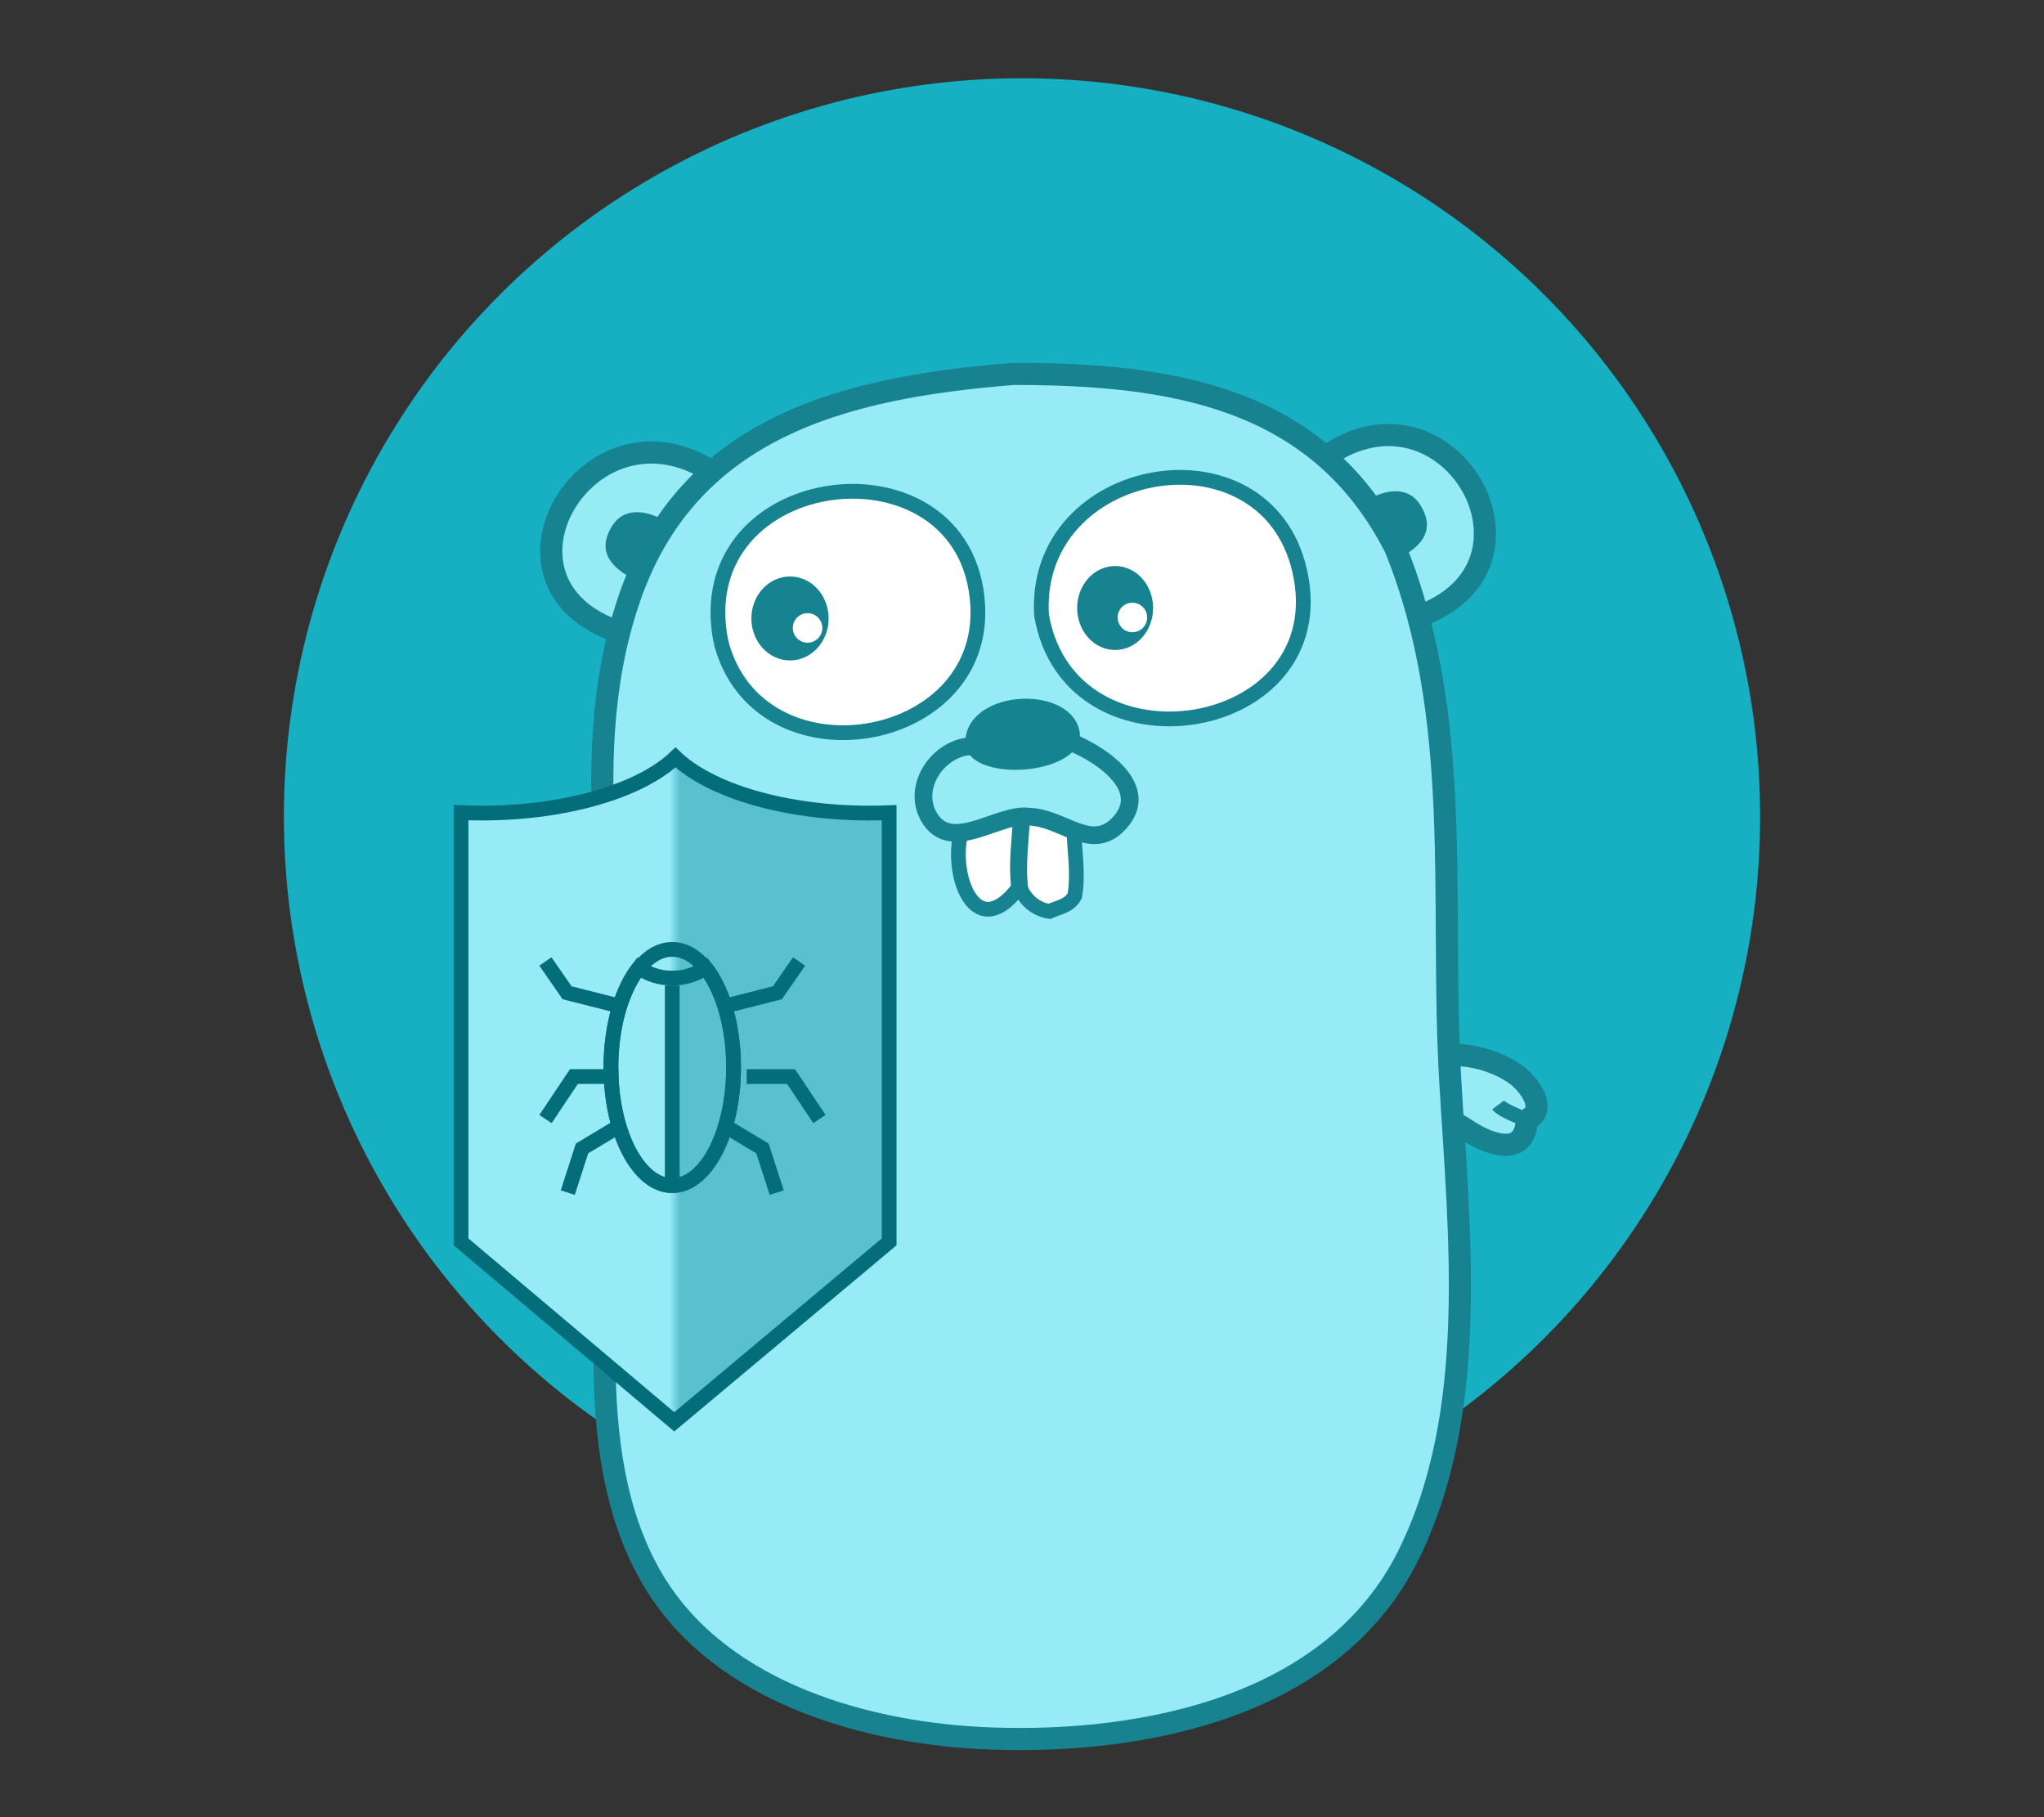 <svg width="100%" height="100%" viewBox="0 0 18 16" version="1.1" xmlns="http://www.w3.org/2000/svg" xmlns:xlink="http://www.w3.org/1999/xlink" xml:space="preserve" style="fill-rule:evenodd;clip-rule:evenodd;"><rect x="0" y="0" width="18" height="16" fill="#333333" stroke="none"/><g id="golangci-lint" transform="matrix(0.13,0,0,0.13,2.5,0.689)"><g id="go"><g id="logo__go__circle"><circle id="a" cx="50" cy="50" r="50" style="fill:rgb(23,175,194);"/></g><g transform="matrix(1,0,0,1,16,20)"><g id="logo__go__body"><g id="Group"><g><path id="Shape" d="M0.818,50.893C0.953,53.683 3.728,52.391 4.988,51.52C6.181,50.692 6.53,51.38 6.635,49.747C6.703,48.673 6.827,47.6 6.765,46.522C4.961,46.358 2.997,46.789 1.517,47.868C0.755,48.424 -0.675,50.198 0.817,50.893" style="fill:rgb(151,235,245);fill-rule:nonzero;stroke:rgb(23,131,145);stroke-width:1.5px;"/><path id="Shape1" d="M0.818,50.893C1.056,50.759 2.086,50.217 2.248,49.893" style="fill:rgb(198,177,152);fill-rule:nonzero;stroke:rgb(23,131,145);stroke-width:1px;"/><path id="Shape2" d="M7.235,17.676C-3.405,14.676 4.505,1.096 13.051,6.681L7.236,17.677L7.235,17.676ZM54.51,5.662C62.933,-0.272 70.544,13.117 60.756,16.485L54.51,5.662Z" style="fill:rgb(151,235,245);fill-rule:nonzero;stroke:rgb(23,131,145);stroke-width:1.5px;"/><path id="Shape3" d="M7.68,13.926C6.275,13.181 5.245,12.169 6.104,10.541C6.899,9.034 8.376,9.197 9.78,9.941L7.68,13.927L7.68,13.926ZM59.538,12.51C60.942,11.765 61.972,10.753 61.113,9.124C60.318,7.616 58.841,7.78 57.437,8.524L59.537,12.51L59.538,12.51Z" style="fill:rgb(23,131,145);fill-rule:nonzero;"/><path id="Shape4" d="M68.2,50.54C68.067,53.328 65.29,52.037 64.032,51.166C62.838,50.338 62.489,51.026 62.384,49.393C62.316,48.319 62.192,47.246 62.254,46.168C64.058,46.004 66.022,46.435 67.502,47.514C68.264,48.07 69.694,49.844 68.202,50.539" style="fill:rgb(151,235,245);fill-rule:nonzero;stroke:rgb(23,131,145);stroke-width:1.5px;"/><path id="Shape5" d="M68.2,50.54C67.797,50.388 66.524,49.904 66.25,49.538" style="fill:rgb(198,177,152);fill-rule:nonzero;stroke:rgb(23,131,145);stroke-width:1px;"/><path id="Shape6" d="M63.011,47.897C63.624,58.339 64.981,70.403 60.151,80.081C55.071,90.263 42.376,92.824 31.916,92.449C23.701,92.154 13.776,89.466 9.14,81.936C3.7,73.102 6.274,59.968 6.67,50.138C7.137,38.495 3.525,26.818 7.338,15.424C11.294,3.604 21.962,0.934 33.443,0.024C44.096,0.024 54.083,1.551 59.288,11.818C63.96,23.325 62.298,35.734 63.011,47.897Z" style="fill:rgb(151,235,246);fill-rule:nonzero;stroke:rgb(23,131,145);stroke-width:1.5px;"/><path id="Shape7" d="M35.324,16.367C37.237,27.52 55.41,24.572 52.8,13.323C50.46,3.236 34.688,6.028 35.324,16.367ZM13.606,18.17C16.086,27.88 31.582,25.395 30.998,15.655C30.298,3.99 11.236,6.241 13.606,18.171L13.606,18.17ZM37.517,30.75C37.525,32.2 37.845,33.83 37.572,35.37C37.202,36.07 36.479,36.145 35.855,36.428C34.992,36.292 34.265,35.723 33.92,34.914C33.7,33.154 34.003,31.448 34.06,29.687L37.517,30.751L37.517,30.75Z" style="fill:white;fill-rule:nonzero;stroke:rgb(23,131,145);stroke-width:1px;"/><g id="Group1" transform="matrix(1,0,0,1,15.58,13.684)"><ellipse id="Oval" cx="2.704" cy="2.904" rx="2.617" ry="2.843" style="fill:rgb(23,131,145);"/><circle id="Oval1" cx="3.895" cy="3.546" r="1" style="fill:white;"/></g><g id="Group2" transform="matrix(1,0,0,1,37.56,12.976)"><ellipse id="Oval2" cx="2.748" cy="2.904" rx="2.573" ry="2.843" style="fill:rgb(23,131,145);"/><circle id="Oval3" cx="3.918" cy="3.546" r="1" style="fill:white;"/></g><path id="Shape8" d="M30.038,30.593C28.898,33.369 30.675,38.919 33.773,34.825C33.551,33.065 33.856,31.36 33.911,29.598L30.039,30.593L30.038,30.593Z" style="fill:white;fill-rule:nonzero;stroke:rgb(23,131,145);stroke-width:1px;"/><path id="Shape9" d="M30.43,25.247C28.3,25.429 26.56,27.967 27.668,29.975C29.133,32.635 32.404,29.74 34.441,30.011C36.786,30.061 38.707,32.499 40.591,30.453C42.684,28.178 39.688,25.961 37.347,24.971L30.43,25.248L30.43,25.247Z" style="fill:rgb(151,235,245);fill-rule:nonzero;stroke:rgb(23,131,145);stroke-width:1.2px;"/><path id="Shape10" d="M30.16,25.136C30.004,21.438 37.033,20.976 37.863,24.071C38.691,27.161 30.507,27.878 30.161,25.137C29.886,22.947 30.161,25.137 30.161,25.137L30.16,25.136Z" style="fill:rgb(22,131,145);fill-rule:nonzero;"/></g></g></g></g><g id="logo__go__shield" transform="matrix(1,0,0,1,12,46)"><path id="Combined-Shape" d="M29,3.742L29,32.811L14.444,45L0,32.811L0,3.74C0.452,3.759 0.911,3.769 1.374,3.769C7.18,3.769 12.191,2.228 14.528,0C16.864,2.228 21.876,3.769 27.682,3.769C28.126,3.769 28.566,3.76 29,3.742Z" style="fill:url(#_Linear-mqsewy6);stroke:rgb(3,109,122);stroke-width:1px;stroke-linecap:square;"/><g id="bug" transform="matrix(1,0,0,1,6,13)"><g id="Line-4" transform="matrix(-1,0,0,1,5.538,0)"><path d="M1.385,12.308L3.342,13.484L4.154,16" style="fill:none;stroke:rgb(3,109,122);stroke-width:1px;stroke-linecap:square;"/></g><path id="Line-41" d="M12.462,12.308L14.419,13.484L15.231,16" style="fill:none;stroke:rgb(3,109,122);stroke-width:1px;stroke-linecap:square;"/><path id="Line-2" d="M13.846,8.615L16.356,8.615L18,11.077" style="fill:none;stroke:rgb(3,109,122);stroke-width:1px;stroke-linecap:square;"/><ellipse id="Oval-2" cx="8.308" cy="8" rx="4.154" ry="8" style="fill:none;stroke:rgb(3,109,122);stroke-width:1px;"/><g id="Line-21" transform="matrix(-1,0,0,1,4.154,0)"><path d="M0,8.615L2.509,8.615L4.154,11.077" style="fill:none;stroke:rgb(3,109,122);stroke-width:1px;stroke-linecap:square;"/></g><path id="Line-3" d="M12.462,3.692L15.432,2.939L16.615,1.231" style="fill:none;stroke:rgb(3,109,122);stroke-width:1px;stroke-linecap:square;"/><g id="Line-31" transform="matrix(-1,0,0,1,4.154,0)"><path d="M0,3.692L2.971,2.939L4.154,1.231" style="fill:none;stroke:rgb(3,109,122);stroke-width:1px;stroke-linecap:square;"/></g><path id="Combined-Shape1" d="M6.048,1.231C6.63,1.674 7.428,1.947 8.308,1.947C9.187,1.947 9.985,1.674 10.568,1.231C11.708,2.662 12.462,5.146 12.462,7.97C12.462,12.405 10.602,16 8.308,16C6.014,16 4.154,12.405 4.154,7.97C4.154,5.146 4.908,2.662 6.048,1.231Z" style="fill:none;stroke:rgb(3,109,122);stroke-width:1px;"/><path id="Line-6" d="M8.308,2.945L8.308,15.516" style="fill:none;stroke:rgb(3,109,122);stroke-width:1px;stroke-linecap:square;"/></g></g></g></g><defs><linearGradient id="_Linear-mqsewy6" x1="0" y1="0" x2="1" y2="0" gradientUnits="userSpaceOnUse" gradientTransform="matrix(0.729,0,0,0.729,14.1,22.5)"><stop offset="0" style="stop-color:rgb(151,235,246);stop-opacity:1"/><stop offset="1" style="stop-color:rgb(89,193,206);stop-opacity:1"/></linearGradient></defs></svg>